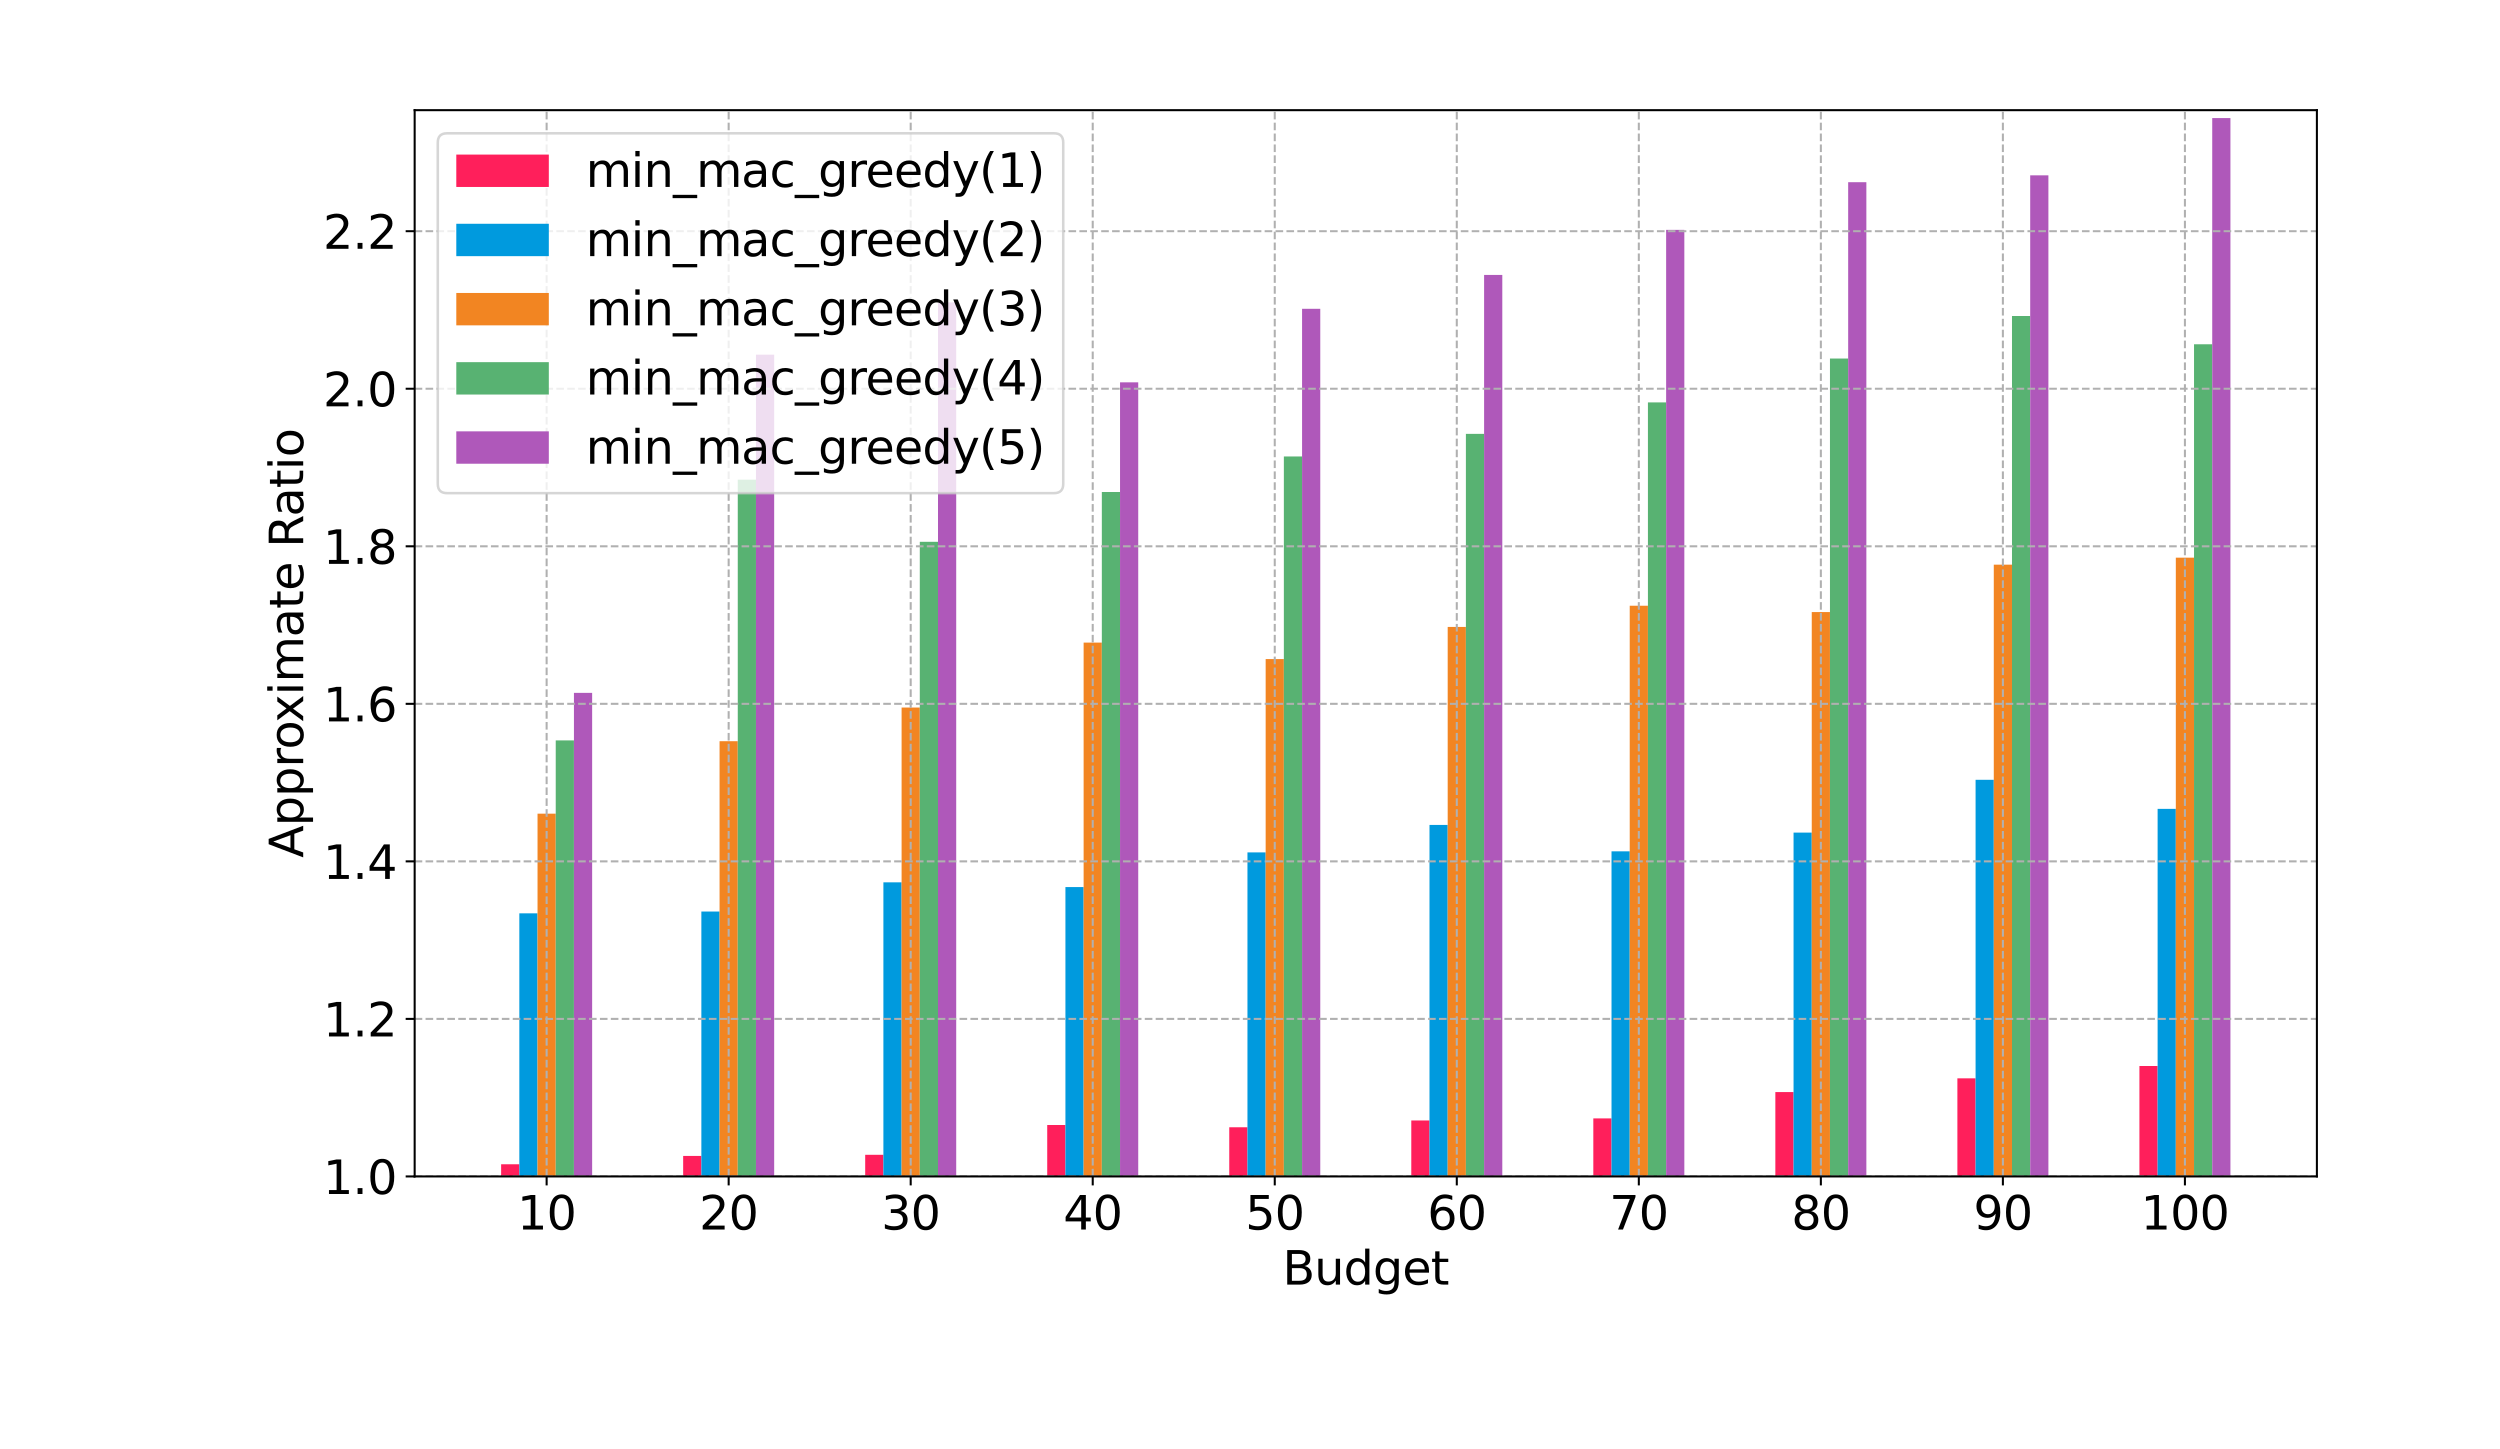 <?xml version="1.0" encoding="utf-8" standalone="no"?>
<!DOCTYPE svg PUBLIC "-//W3C//DTD SVG 1.1//EN"
  "http://www.w3.org/Graphics/SVG/1.1/DTD/svg11.dtd">
<svg height="563.76pt" version="1.1" viewBox="0 0 972.72 563.76" width="972.72pt" xmlns="http://www.w3.org/2000/svg" xmlns:xlink="http://www.w3.org/1999/xlink">
 <defs>
  <style type="text/css">*{stroke-linecap:butt;stroke-linejoin:round;}</style>
 </defs>
 <g id="figure_1">
  <g id="patch_1">
   <path d="M 0 563.76 
L 972.72 563.76 
L 972.72 0 
L 0 0 
z
" style="fill:#ffffff;"/>
  </g>
  <g id="axes_1">
   <g id="patch_2">
    <path d="M 161.339 457.729 
L 901.476 457.729 
L 901.476 42.869 
L 161.339 42.869 
z
" style="fill:#ffffff;"/>
   </g>
   <g id="patch_3">
    <path clip-path="url(#p87517c1643)" d="M 194.982 764.205 
L 202.064 764.205 
L 202.064 453.006 
L 194.982 453.006 
z
" style="fill:#ff1f5b;"/>
   </g>
   <g id="patch_4">
    <path clip-path="url(#p87517c1643)" d="M 265.808 764.205 
L 272.891 764.205 
L 272.891 449.761 
L 265.808 449.761 
z
" style="fill:#ff1f5b;"/>
   </g>
   <g id="patch_5">
    <path clip-path="url(#p87517c1643)" d="M 336.635 764.205 
L 343.717 764.205 
L 343.717 449.311 
L 336.635 449.311 
z
" style="fill:#ff1f5b;"/>
   </g>
   <g id="patch_6">
    <path clip-path="url(#p87517c1643)" d="M 407.461 764.205 
L 414.544 764.205 
L 414.544 437.734 
L 407.461 437.734 
z
" style="fill:#ff1f5b;"/>
   </g>
   <g id="patch_7">
    <path clip-path="url(#p87517c1643)" d="M 478.288 764.205 
L 485.37 764.205 
L 485.37 438.593 
L 478.288 438.593 
z
" style="fill:#ff1f5b;"/>
   </g>
   <g id="patch_8">
    <path clip-path="url(#p87517c1643)" d="M 549.114 764.205 
L 556.197 764.205 
L 556.197 435.972 
L 549.114 435.972 
z
" style="fill:#ff1f5b;"/>
   </g>
   <g id="patch_9">
    <path clip-path="url(#p87517c1643)" d="M 619.941 764.205 
L 627.023 764.205 
L 627.023 435.164 
L 619.941 435.164 
z
" style="fill:#ff1f5b;"/>
   </g>
   <g id="patch_10">
    <path clip-path="url(#p87517c1643)" d="M 690.767 764.205 
L 697.85 764.205 
L 697.85 424.914 
L 690.767 424.914 
z
" style="fill:#ff1f5b;"/>
   </g>
   <g id="patch_11">
    <path clip-path="url(#p87517c1643)" d="M 761.594 764.205 
L 768.676 764.205 
L 768.676 419.568 
L 761.594 419.568 
z
" style="fill:#ff1f5b;"/>
   </g>
   <g id="patch_12">
    <path clip-path="url(#p87517c1643)" d="M 832.42 764.205 
L 839.503 764.205 
L 839.503 414.77 
L 832.42 414.77 
z
" style="fill:#ff1f5b;"/>
   </g>
   <g id="patch_13">
    <path clip-path="url(#p87517c1643)" d="M 202.064 764.205 
L 209.147 764.205 
L 209.147 355.368 
L 202.064 355.368 
z
" style="fill:#009ade;"/>
   </g>
   <g id="patch_14">
    <path clip-path="url(#p87517c1643)" d="M 272.891 764.205 
L 279.973 764.205 
L 279.973 354.661 
L 272.891 354.661 
z
" style="fill:#009ade;"/>
   </g>
   <g id="patch_15">
    <path clip-path="url(#p87517c1643)" d="M 343.717 764.205 
L 350.8 764.205 
L 350.8 343.302 
L 343.717 343.302 
z
" style="fill:#009ade;"/>
   </g>
   <g id="patch_16">
    <path clip-path="url(#p87517c1643)" d="M 414.544 764.205 
L 421.626 764.205 
L 421.626 345.144 
L 414.544 345.144 
z
" style="fill:#009ade;"/>
   </g>
   <g id="patch_17">
    <path clip-path="url(#p87517c1643)" d="M 485.37 764.205 
L 492.453 764.205 
L 492.453 331.666 
L 485.37 331.666 
z
" style="fill:#009ade;"/>
   </g>
   <g id="patch_18">
    <path clip-path="url(#p87517c1643)" d="M 556.197 764.205 
L 563.279 764.205 
L 563.279 320.979 
L 556.197 320.979 
z
" style="fill:#009ade;"/>
   </g>
   <g id="patch_19">
    <path clip-path="url(#p87517c1643)" d="M 627.023 764.205 
L 634.106 764.205 
L 634.106 331.252 
L 627.023 331.252 
z
" style="fill:#009ade;"/>
   </g>
   <g id="patch_20">
    <path clip-path="url(#p87517c1643)" d="M 697.85 764.205 
L 704.932 764.205 
L 704.932 323.957 
L 697.85 323.957 
z
" style="fill:#009ade;"/>
   </g>
   <g id="patch_21">
    <path clip-path="url(#p87517c1643)" d="M 768.676 764.205 
L 775.759 764.205 
L 775.759 303.408 
L 768.676 303.408 
z
" style="fill:#009ade;"/>
   </g>
   <g id="patch_22">
    <path clip-path="url(#p87517c1643)" d="M 839.503 764.205 
L 846.585 764.205 
L 846.585 314.731 
L 839.503 314.731 
z
" style="fill:#009ade;"/>
   </g>
   <g id="patch_23">
    <path clip-path="url(#p87517c1643)" d="M 209.147 764.205 
L 216.229 764.205 
L 216.229 316.593 
L 209.147 316.593 
z
" style="fill:#f28522;"/>
   </g>
   <g id="patch_24">
    <path clip-path="url(#p87517c1643)" d="M 279.973 764.205 
L 287.056 764.205 
L 287.056 288.393 
L 279.973 288.393 
z
" style="fill:#f28522;"/>
   </g>
   <g id="patch_25">
    <path clip-path="url(#p87517c1643)" d="M 350.8 764.205 
L 357.882 764.205 
L 357.882 275.306 
L 350.8 275.306 
z
" style="fill:#f28522;"/>
   </g>
   <g id="patch_26">
    <path clip-path="url(#p87517c1643)" d="M 421.626 764.205 
L 428.709 764.205 
L 428.709 250.02 
L 421.626 250.02 
z
" style="fill:#f28522;"/>
   </g>
   <g id="patch_27">
    <path clip-path="url(#p87517c1643)" d="M 492.453 764.205 
L 499.535 764.205 
L 499.535 256.445 
L 492.453 256.445 
z
" style="fill:#f28522;"/>
   </g>
   <g id="patch_28">
    <path clip-path="url(#p87517c1643)" d="M 563.279 764.205 
L 570.362 764.205 
L 570.362 243.945 
L 563.279 243.945 
z
" style="fill:#f28522;"/>
   </g>
   <g id="patch_29">
    <path clip-path="url(#p87517c1643)" d="M 634.106 764.205 
L 641.188 764.205 
L 641.188 235.694 
L 634.106 235.694 
z
" style="fill:#f28522;"/>
   </g>
   <g id="patch_30">
    <path clip-path="url(#p87517c1643)" d="M 704.932 764.205 
L 712.015 764.205 
L 712.015 238.147 
L 704.932 238.147 
z
" style="fill:#f28522;"/>
   </g>
   <g id="patch_31">
    <path clip-path="url(#p87517c1643)" d="M 775.759 764.205 
L 782.841 764.205 
L 782.841 219.708 
L 775.759 219.708 
z
" style="fill:#f28522;"/>
   </g>
   <g id="patch_32">
    <path clip-path="url(#p87517c1643)" d="M 846.585 764.205 
L 853.668 764.205 
L 853.668 216.973 
L 846.585 216.973 
z
" style="fill:#f28522;"/>
   </g>
   <g id="patch_33">
    <path clip-path="url(#p87517c1643)" d="M 216.229 764.205 
L 223.312 764.205 
L 223.312 288.075 
L 216.229 288.075 
z
" style="fill:#58b272;"/>
   </g>
   <g id="patch_34">
    <path clip-path="url(#p87517c1643)" d="M 287.056 764.205 
L 294.139 764.205 
L 294.139 186.644 
L 287.056 186.644 
z
" style="fill:#58b272;"/>
   </g>
   <g id="patch_35">
    <path clip-path="url(#p87517c1643)" d="M 357.882 764.205 
L 364.965 764.205 
L 364.965 210.804 
L 357.882 210.804 
z
" style="fill:#58b272;"/>
   </g>
   <g id="patch_36">
    <path clip-path="url(#p87517c1643)" d="M 428.709 764.205 
L 435.792 764.205 
L 435.792 191.442 
L 428.709 191.442 
z
" style="fill:#58b272;"/>
   </g>
   <g id="patch_37">
    <path clip-path="url(#p87517c1643)" d="M 499.535 764.205 
L 506.618 764.205 
L 506.618 177.602 
L 499.535 177.602 
z
" style="fill:#58b272;"/>
   </g>
   <g id="patch_38">
    <path clip-path="url(#p87517c1643)" d="M 570.362 764.205 
L 577.445 764.205 
L 577.445 168.809 
L 570.362 168.809 
z
" style="fill:#58b272;"/>
   </g>
   <g id="patch_39">
    <path clip-path="url(#p87517c1643)" d="M 641.188 764.205 
L 648.271 764.205 
L 648.271 156.57 
L 641.188 156.57 
z
" style="fill:#58b272;"/>
   </g>
   <g id="patch_40">
    <path clip-path="url(#p87517c1643)" d="M 712.015 764.205 
L 719.098 764.205 
L 719.098 139.49 
L 712.015 139.49 
z
" style="fill:#58b272;"/>
   </g>
   <g id="patch_41">
    <path clip-path="url(#p87517c1643)" d="M 782.841 764.205 
L 789.924 764.205 
L 789.924 122.946 
L 782.841 122.946 
z
" style="fill:#58b272;"/>
   </g>
   <g id="patch_42">
    <path clip-path="url(#p87517c1643)" d="M 853.668 764.205 
L 860.751 764.205 
L 860.751 133.951 
L 853.668 133.951 
z
" style="fill:#58b272;"/>
   </g>
   <g id="patch_43">
    <path clip-path="url(#p87517c1643)" d="M 223.312 764.205 
L 230.395 764.205 
L 230.395 269.577 
L 223.312 269.577 
z
" style="fill:#af58ba;"/>
   </g>
   <g id="patch_44">
    <path clip-path="url(#p87517c1643)" d="M 294.139 764.205 
L 301.221 764.205 
L 301.221 137.991 
L 294.139 137.991 
z
" style="fill:#af58ba;"/>
   </g>
   <g id="patch_45">
    <path clip-path="url(#p87517c1643)" d="M 364.965 764.205 
L 372.048 764.205 
L 372.048 117.649 
L 364.965 117.649 
z
" style="fill:#af58ba;"/>
   </g>
   <g id="patch_46">
    <path clip-path="url(#p87517c1643)" d="M 435.792 764.205 
L 442.874 764.205 
L 442.874 148.758 
L 435.792 148.758 
z
" style="fill:#af58ba;"/>
   </g>
   <g id="patch_47">
    <path clip-path="url(#p87517c1643)" d="M 506.618 764.205 
L 513.701 764.205 
L 513.701 120.147 
L 506.618 120.147 
z
" style="fill:#af58ba;"/>
   </g>
   <g id="patch_48">
    <path clip-path="url(#p87517c1643)" d="M 577.445 764.205 
L 584.527 764.205 
L 584.527 106.983 
L 577.445 106.983 
z
" style="fill:#af58ba;"/>
   </g>
   <g id="patch_49">
    <path clip-path="url(#p87517c1643)" d="M 648.271 764.205 
L 655.354 764.205 
L 655.354 89.434 
L 648.271 89.434 
z
" style="fill:#af58ba;"/>
   </g>
   <g id="patch_50">
    <path clip-path="url(#p87517c1643)" d="M 719.098 764.205 
L 726.18 764.205 
L 726.18 70.886 
L 719.098 70.886 
z
" style="fill:#af58ba;"/>
   </g>
   <g id="patch_51">
    <path clip-path="url(#p87517c1643)" d="M 789.924 764.205 
L 797.007 764.205 
L 797.007 68.228 
L 789.924 68.228 
z
" style="fill:#af58ba;"/>
   </g>
   <g id="patch_52">
    <path clip-path="url(#p87517c1643)" d="M 860.751 764.205 
L 867.833 764.205 
L 867.833 45.934 
L 860.751 45.934 
z
" style="fill:#af58ba;"/>
   </g>
   <g id="matplotlib.axis_1">
    <g id="xtick_1">
     <g id="line2d_1">
      <path clip-path="url(#p87517c1643)" d="M 212.688 457.729 
L 212.688 42.869 
" style="fill:none;stroke:#b0b0b0;stroke-dasharray:2.96,1.28;stroke-dashoffset:0;stroke-width:0.8;"/>
     </g>
     <g id="line2d_2">
      <defs>
       <path d="M 0 0 
L 0 3.5 
" id="m5b1d1d430b" style="stroke:#000000;stroke-width:0.8;"/>
      </defs>
      <g>
       <use style="stroke:#000000;stroke-width:0.8;" x="212.688" xlink:href="#m5b1d1d430b" y="457.729"/>
      </g>
     </g>
     <g id="text_1">
      <!-- 10 -->
      <g transform="translate(201.236 478.406)scale(0.18 -0.18)">
       <defs>
        <path d="M 794 531 
L 1825 531 
L 1825 4091 
L 703 3866 
L 703 4441 
L 1819 4666 
L 2450 4666 
L 2450 531 
L 3481 531 
L 3481 0 
L 794 0 
L 794 531 
z
" id="DejaVuSans-31" transform="scale(0.016)"/>
        <path d="M 2034 4250 
Q 1547 4250 1301 3770 
Q 1056 3291 1056 2328 
Q 1056 1369 1301 889 
Q 1547 409 2034 409 
Q 2525 409 2770 889 
Q 3016 1369 3016 2328 
Q 3016 3291 2770 3770 
Q 2525 4250 2034 4250 
z
M 2034 4750 
Q 2819 4750 3233 4129 
Q 3647 3509 3647 2328 
Q 3647 1150 3233 529 
Q 2819 -91 2034 -91 
Q 1250 -91 836 529 
Q 422 1150 422 2328 
Q 422 3509 836 4129 
Q 1250 4750 2034 4750 
z
" id="DejaVuSans-30" transform="scale(0.016)"/>
       </defs>
       <use xlink:href="#DejaVuSans-31"/>
       <use x="63.623" xlink:href="#DejaVuSans-30"/>
      </g>
     </g>
    </g>
    <g id="xtick_2">
     <g id="line2d_3">
      <path clip-path="url(#p87517c1643)" d="M 283.515 457.729 
L 283.515 42.869 
" style="fill:none;stroke:#b0b0b0;stroke-dasharray:2.96,1.28;stroke-dashoffset:0;stroke-width:0.8;"/>
     </g>
     <g id="line2d_4">
      <g>
       <use style="stroke:#000000;stroke-width:0.8;" x="283.515" xlink:href="#m5b1d1d430b" y="457.729"/>
      </g>
     </g>
     <g id="text_2">
      <!-- 20 -->
      <g transform="translate(272.062 478.406)scale(0.18 -0.18)">
       <defs>
        <path d="M 1228 531 
L 3431 531 
L 3431 0 
L 469 0 
L 469 531 
Q 828 903 1448 1529 
Q 2069 2156 2228 2338 
Q 2531 2678 2651 2914 
Q 2772 3150 2772 3378 
Q 2772 3750 2511 3984 
Q 2250 4219 1831 4219 
Q 1534 4219 1204 4116 
Q 875 4013 500 3803 
L 500 4441 
Q 881 4594 1212 4672 
Q 1544 4750 1819 4750 
Q 2544 4750 2975 4387 
Q 3406 4025 3406 3419 
Q 3406 3131 3298 2873 
Q 3191 2616 2906 2266 
Q 2828 2175 2409 1742 
Q 1991 1309 1228 531 
z
" id="DejaVuSans-32" transform="scale(0.016)"/>
       </defs>
       <use xlink:href="#DejaVuSans-32"/>
       <use x="63.623" xlink:href="#DejaVuSans-30"/>
      </g>
     </g>
    </g>
    <g id="xtick_3">
     <g id="line2d_5">
      <path clip-path="url(#p87517c1643)" d="M 354.341 457.729 
L 354.341 42.869 
" style="fill:none;stroke:#b0b0b0;stroke-dasharray:2.96,1.28;stroke-dashoffset:0;stroke-width:0.8;"/>
     </g>
     <g id="line2d_6">
      <g>
       <use style="stroke:#000000;stroke-width:0.8;" x="354.341" xlink:href="#m5b1d1d430b" y="457.729"/>
      </g>
     </g>
     <g id="text_3">
      <!-- 30 -->
      <g transform="translate(342.889 478.406)scale(0.18 -0.18)">
       <defs>
        <path d="M 2597 2516 
Q 3050 2419 3304 2112 
Q 3559 1806 3559 1356 
Q 3559 666 3084 287 
Q 2609 -91 1734 -91 
Q 1441 -91 1130 -33 
Q 819 25 488 141 
L 488 750 
Q 750 597 1062 519 
Q 1375 441 1716 441 
Q 2309 441 2620 675 
Q 2931 909 2931 1356 
Q 2931 1769 2642 2001 
Q 2353 2234 1838 2234 
L 1294 2234 
L 1294 2753 
L 1863 2753 
Q 2328 2753 2575 2939 
Q 2822 3125 2822 3475 
Q 2822 3834 2567 4026 
Q 2313 4219 1838 4219 
Q 1578 4219 1281 4162 
Q 984 4106 628 3988 
L 628 4550 
Q 988 4650 1302 4700 
Q 1616 4750 1894 4750 
Q 2613 4750 3031 4423 
Q 3450 4097 3450 3541 
Q 3450 3153 3228 2886 
Q 3006 2619 2597 2516 
z
" id="DejaVuSans-33" transform="scale(0.016)"/>
       </defs>
       <use xlink:href="#DejaVuSans-33"/>
       <use x="63.623" xlink:href="#DejaVuSans-30"/>
      </g>
     </g>
    </g>
    <g id="xtick_4">
     <g id="line2d_7">
      <path clip-path="url(#p87517c1643)" d="M 425.168 457.729 
L 425.168 42.869 
" style="fill:none;stroke:#b0b0b0;stroke-dasharray:2.96,1.28;stroke-dashoffset:0;stroke-width:0.8;"/>
     </g>
     <g id="line2d_8">
      <g>
       <use style="stroke:#000000;stroke-width:0.8;" x="425.168" xlink:href="#m5b1d1d430b" y="457.729"/>
      </g>
     </g>
     <g id="text_4">
      <!-- 40 -->
      <g transform="translate(413.715 478.406)scale(0.18 -0.18)">
       <defs>
        <path d="M 2419 4116 
L 825 1625 
L 2419 1625 
L 2419 4116 
z
M 2253 4666 
L 3047 4666 
L 3047 1625 
L 3713 1625 
L 3713 1100 
L 3047 1100 
L 3047 0 
L 2419 0 
L 2419 1100 
L 313 1100 
L 313 1709 
L 2253 4666 
z
" id="DejaVuSans-34" transform="scale(0.016)"/>
       </defs>
       <use xlink:href="#DejaVuSans-34"/>
       <use x="63.623" xlink:href="#DejaVuSans-30"/>
      </g>
     </g>
    </g>
    <g id="xtick_5">
     <g id="line2d_9">
      <path clip-path="url(#p87517c1643)" d="M 495.994 457.729 
L 495.994 42.869 
" style="fill:none;stroke:#b0b0b0;stroke-dasharray:2.96,1.28;stroke-dashoffset:0;stroke-width:0.8;"/>
     </g>
     <g id="line2d_10">
      <g>
       <use style="stroke:#000000;stroke-width:0.8;" x="495.994" xlink:href="#m5b1d1d430b" y="457.729"/>
      </g>
     </g>
     <g id="text_5">
      <!-- 50 -->
      <g transform="translate(484.542 478.406)scale(0.18 -0.18)">
       <defs>
        <path d="M 691 4666 
L 3169 4666 
L 3169 4134 
L 1269 4134 
L 1269 2991 
Q 1406 3038 1543 3061 
Q 1681 3084 1819 3084 
Q 2600 3084 3056 2656 
Q 3513 2228 3513 1497 
Q 3513 744 3044 326 
Q 2575 -91 1722 -91 
Q 1428 -91 1123 -41 
Q 819 9 494 109 
L 494 744 
Q 775 591 1075 516 
Q 1375 441 1709 441 
Q 2250 441 2565 725 
Q 2881 1009 2881 1497 
Q 2881 1984 2565 2268 
Q 2250 2553 1709 2553 
Q 1456 2553 1204 2497 
Q 953 2441 691 2322 
L 691 4666 
z
" id="DejaVuSans-35" transform="scale(0.016)"/>
       </defs>
       <use xlink:href="#DejaVuSans-35"/>
       <use x="63.623" xlink:href="#DejaVuSans-30"/>
      </g>
     </g>
    </g>
    <g id="xtick_6">
     <g id="line2d_11">
      <path clip-path="url(#p87517c1643)" d="M 566.821 457.729 
L 566.821 42.869 
" style="fill:none;stroke:#b0b0b0;stroke-dasharray:2.96,1.28;stroke-dashoffset:0;stroke-width:0.8;"/>
     </g>
     <g id="line2d_12">
      <g>
       <use style="stroke:#000000;stroke-width:0.8;" x="566.821" xlink:href="#m5b1d1d430b" y="457.729"/>
      </g>
     </g>
     <g id="text_6">
      <!-- 60 -->
      <g transform="translate(555.368 478.406)scale(0.18 -0.18)">
       <defs>
        <path d="M 2113 2584 
Q 1688 2584 1439 2293 
Q 1191 2003 1191 1497 
Q 1191 994 1439 701 
Q 1688 409 2113 409 
Q 2538 409 2786 701 
Q 3034 994 3034 1497 
Q 3034 2003 2786 2293 
Q 2538 2584 2113 2584 
z
M 3366 4563 
L 3366 3988 
Q 3128 4100 2886 4159 
Q 2644 4219 2406 4219 
Q 1781 4219 1451 3797 
Q 1122 3375 1075 2522 
Q 1259 2794 1537 2939 
Q 1816 3084 2150 3084 
Q 2853 3084 3261 2657 
Q 3669 2231 3669 1497 
Q 3669 778 3244 343 
Q 2819 -91 2113 -91 
Q 1303 -91 875 529 
Q 447 1150 447 2328 
Q 447 3434 972 4092 
Q 1497 4750 2381 4750 
Q 2619 4750 2861 4703 
Q 3103 4656 3366 4563 
z
" id="DejaVuSans-36" transform="scale(0.016)"/>
       </defs>
       <use xlink:href="#DejaVuSans-36"/>
       <use x="63.623" xlink:href="#DejaVuSans-30"/>
      </g>
     </g>
    </g>
    <g id="xtick_7">
     <g id="line2d_13">
      <path clip-path="url(#p87517c1643)" d="M 637.647 457.729 
L 637.647 42.869 
" style="fill:none;stroke:#b0b0b0;stroke-dasharray:2.96,1.28;stroke-dashoffset:0;stroke-width:0.8;"/>
     </g>
     <g id="line2d_14">
      <g>
       <use style="stroke:#000000;stroke-width:0.8;" x="637.647" xlink:href="#m5b1d1d430b" y="457.729"/>
      </g>
     </g>
     <g id="text_7">
      <!-- 70 -->
      <g transform="translate(626.195 478.406)scale(0.18 -0.18)">
       <defs>
        <path d="M 525 4666 
L 3525 4666 
L 3525 4397 
L 1831 0 
L 1172 0 
L 2766 4134 
L 525 4134 
L 525 4666 
z
" id="DejaVuSans-37" transform="scale(0.016)"/>
       </defs>
       <use xlink:href="#DejaVuSans-37"/>
       <use x="63.623" xlink:href="#DejaVuSans-30"/>
      </g>
     </g>
    </g>
    <g id="xtick_8">
     <g id="line2d_15">
      <path clip-path="url(#p87517c1643)" d="M 708.474 457.729 
L 708.474 42.869 
" style="fill:none;stroke:#b0b0b0;stroke-dasharray:2.96,1.28;stroke-dashoffset:0;stroke-width:0.8;"/>
     </g>
     <g id="line2d_16">
      <g>
       <use style="stroke:#000000;stroke-width:0.8;" x="708.474" xlink:href="#m5b1d1d430b" y="457.729"/>
      </g>
     </g>
     <g id="text_8">
      <!-- 80 -->
      <g transform="translate(697.021 478.406)scale(0.18 -0.18)">
       <defs>
        <path d="M 2034 2216 
Q 1584 2216 1326 1975 
Q 1069 1734 1069 1313 
Q 1069 891 1326 650 
Q 1584 409 2034 409 
Q 2484 409 2743 651 
Q 3003 894 3003 1313 
Q 3003 1734 2745 1975 
Q 2488 2216 2034 2216 
z
M 1403 2484 
Q 997 2584 770 2862 
Q 544 3141 544 3541 
Q 544 4100 942 4425 
Q 1341 4750 2034 4750 
Q 2731 4750 3128 4425 
Q 3525 4100 3525 3541 
Q 3525 3141 3298 2862 
Q 3072 2584 2669 2484 
Q 3125 2378 3379 2068 
Q 3634 1759 3634 1313 
Q 3634 634 3220 271 
Q 2806 -91 2034 -91 
Q 1263 -91 848 271 
Q 434 634 434 1313 
Q 434 1759 690 2068 
Q 947 2378 1403 2484 
z
M 1172 3481 
Q 1172 3119 1398 2916 
Q 1625 2713 2034 2713 
Q 2441 2713 2670 2916 
Q 2900 3119 2900 3481 
Q 2900 3844 2670 4047 
Q 2441 4250 2034 4250 
Q 1625 4250 1398 4047 
Q 1172 3844 1172 3481 
z
" id="DejaVuSans-38" transform="scale(0.016)"/>
       </defs>
       <use xlink:href="#DejaVuSans-38"/>
       <use x="63.623" xlink:href="#DejaVuSans-30"/>
      </g>
     </g>
    </g>
    <g id="xtick_9">
     <g id="line2d_17">
      <path clip-path="url(#p87517c1643)" d="M 779.3 457.729 
L 779.3 42.869 
" style="fill:none;stroke:#b0b0b0;stroke-dasharray:2.96,1.28;stroke-dashoffset:0;stroke-width:0.8;"/>
     </g>
     <g id="line2d_18">
      <g>
       <use style="stroke:#000000;stroke-width:0.8;" x="779.3" xlink:href="#m5b1d1d430b" y="457.729"/>
      </g>
     </g>
     <g id="text_9">
      <!-- 90 -->
      <g transform="translate(767.848 478.406)scale(0.18 -0.18)">
       <defs>
        <path d="M 703 97 
L 703 672 
Q 941 559 1184 500 
Q 1428 441 1663 441 
Q 2288 441 2617 861 
Q 2947 1281 2994 2138 
Q 2813 1869 2534 1725 
Q 2256 1581 1919 1581 
Q 1219 1581 811 2004 
Q 403 2428 403 3163 
Q 403 3881 828 4315 
Q 1253 4750 1959 4750 
Q 2769 4750 3195 4129 
Q 3622 3509 3622 2328 
Q 3622 1225 3098 567 
Q 2575 -91 1691 -91 
Q 1453 -91 1209 -44 
Q 966 3 703 97 
z
M 1959 2075 
Q 2384 2075 2632 2365 
Q 2881 2656 2881 3163 
Q 2881 3666 2632 3958 
Q 2384 4250 1959 4250 
Q 1534 4250 1286 3958 
Q 1038 3666 1038 3163 
Q 1038 2656 1286 2365 
Q 1534 2075 1959 2075 
z
" id="DejaVuSans-39" transform="scale(0.016)"/>
       </defs>
       <use xlink:href="#DejaVuSans-39"/>
       <use x="63.623" xlink:href="#DejaVuSans-30"/>
      </g>
     </g>
    </g>
    <g id="xtick_10">
     <g id="line2d_19">
      <path clip-path="url(#p87517c1643)" d="M 850.127 457.729 
L 850.127 42.869 
" style="fill:none;stroke:#b0b0b0;stroke-dasharray:2.96,1.28;stroke-dashoffset:0;stroke-width:0.8;"/>
     </g>
     <g id="line2d_20">
      <g>
       <use style="stroke:#000000;stroke-width:0.8;" x="850.127" xlink:href="#m5b1d1d430b" y="457.729"/>
      </g>
     </g>
     <g id="text_10">
      <!-- 100 -->
      <g transform="translate(832.948 478.406)scale(0.18 -0.18)">
       <use xlink:href="#DejaVuSans-31"/>
       <use x="63.623" xlink:href="#DejaVuSans-30"/>
       <use x="127.246" xlink:href="#DejaVuSans-30"/>
      </g>
     </g>
    </g>
    <g id="text_11">
     <!-- Budget -->
     <g transform="translate(499.036 499.827)scale(0.18 -0.18)">
      <defs>
       <path d="M 1259 2228 
L 1259 519 
L 2272 519 
Q 2781 519 3026 730 
Q 3272 941 3272 1375 
Q 3272 1813 3026 2020 
Q 2781 2228 2272 2228 
L 1259 2228 
z
M 1259 4147 
L 1259 2741 
L 2194 2741 
Q 2656 2741 2882 2914 
Q 3109 3088 3109 3444 
Q 3109 3797 2882 3972 
Q 2656 4147 2194 4147 
L 1259 4147 
z
M 628 4666 
L 2241 4666 
Q 2963 4666 3353 4366 
Q 3744 4066 3744 3513 
Q 3744 3084 3544 2831 
Q 3344 2578 2956 2516 
Q 3422 2416 3680 2098 
Q 3938 1781 3938 1306 
Q 3938 681 3513 340 
Q 3088 0 2303 0 
L 628 0 
L 628 4666 
z
" id="DejaVuSans-42" transform="scale(0.016)"/>
       <path d="M 544 1381 
L 544 3500 
L 1119 3500 
L 1119 1403 
Q 1119 906 1312 657 
Q 1506 409 1894 409 
Q 2359 409 2629 706 
Q 2900 1003 2900 1516 
L 2900 3500 
L 3475 3500 
L 3475 0 
L 2900 0 
L 2900 538 
Q 2691 219 2414 64 
Q 2138 -91 1772 -91 
Q 1169 -91 856 284 
Q 544 659 544 1381 
z
M 1991 3584 
L 1991 3584 
z
" id="DejaVuSans-75" transform="scale(0.016)"/>
       <path d="M 2906 2969 
L 2906 4863 
L 3481 4863 
L 3481 0 
L 2906 0 
L 2906 525 
Q 2725 213 2448 61 
Q 2172 -91 1784 -91 
Q 1150 -91 751 415 
Q 353 922 353 1747 
Q 353 2572 751 3078 
Q 1150 3584 1784 3584 
Q 2172 3584 2448 3432 
Q 2725 3281 2906 2969 
z
M 947 1747 
Q 947 1113 1208 752 
Q 1469 391 1925 391 
Q 2381 391 2643 752 
Q 2906 1113 2906 1747 
Q 2906 2381 2643 2742 
Q 2381 3103 1925 3103 
Q 1469 3103 1208 2742 
Q 947 2381 947 1747 
z
" id="DejaVuSans-64" transform="scale(0.016)"/>
       <path d="M 2906 1791 
Q 2906 2416 2648 2759 
Q 2391 3103 1925 3103 
Q 1463 3103 1205 2759 
Q 947 2416 947 1791 
Q 947 1169 1205 825 
Q 1463 481 1925 481 
Q 2391 481 2648 825 
Q 2906 1169 2906 1791 
z
M 3481 434 
Q 3481 -459 3084 -895 
Q 2688 -1331 1869 -1331 
Q 1566 -1331 1297 -1286 
Q 1028 -1241 775 -1147 
L 775 -588 
Q 1028 -725 1275 -790 
Q 1522 -856 1778 -856 
Q 2344 -856 2625 -561 
Q 2906 -266 2906 331 
L 2906 616 
Q 2728 306 2450 153 
Q 2172 0 1784 0 
Q 1141 0 747 490 
Q 353 981 353 1791 
Q 353 2603 747 3093 
Q 1141 3584 1784 3584 
Q 2172 3584 2450 3431 
Q 2728 3278 2906 2969 
L 2906 3500 
L 3481 3500 
L 3481 434 
z
" id="DejaVuSans-67" transform="scale(0.016)"/>
       <path d="M 3597 1894 
L 3597 1613 
L 953 1613 
Q 991 1019 1311 708 
Q 1631 397 2203 397 
Q 2534 397 2845 478 
Q 3156 559 3463 722 
L 3463 178 
Q 3153 47 2828 -22 
Q 2503 -91 2169 -91 
Q 1331 -91 842 396 
Q 353 884 353 1716 
Q 353 2575 817 3079 
Q 1281 3584 2069 3584 
Q 2775 3584 3186 3129 
Q 3597 2675 3597 1894 
z
M 3022 2063 
Q 3016 2534 2758 2815 
Q 2500 3097 2075 3097 
Q 1594 3097 1305 2825 
Q 1016 2553 972 2059 
L 3022 2063 
z
" id="DejaVuSans-65" transform="scale(0.016)"/>
       <path d="M 1172 4494 
L 1172 3500 
L 2356 3500 
L 2356 3053 
L 1172 3053 
L 1172 1153 
Q 1172 725 1289 603 
Q 1406 481 1766 481 
L 2356 481 
L 2356 0 
L 1766 0 
Q 1100 0 847 248 
Q 594 497 594 1153 
L 594 3053 
L 172 3053 
L 172 3500 
L 594 3500 
L 594 4494 
L 1172 4494 
z
" id="DejaVuSans-74" transform="scale(0.016)"/>
      </defs>
      <use xlink:href="#DejaVuSans-42"/>
      <use x="68.604" xlink:href="#DejaVuSans-75"/>
      <use x="131.982" xlink:href="#DejaVuSans-64"/>
      <use x="195.459" xlink:href="#DejaVuSans-67"/>
      <use x="258.936" xlink:href="#DejaVuSans-65"/>
      <use x="320.459" xlink:href="#DejaVuSans-74"/>
     </g>
    </g>
   </g>
   <g id="matplotlib.axis_2">
    <g id="ytick_1">
     <g id="line2d_21">
      <path clip-path="url(#p87517c1643)" d="M 161.339 457.729 
L 901.476 457.729 
" style="fill:none;stroke:#b0b0b0;stroke-dasharray:2.96,1.28;stroke-dashoffset:0;stroke-width:0.8;"/>
     </g>
     <g id="line2d_22">
      <defs>
       <path d="M 0 0 
L -3.5 0 
" id="mafa26354b2" style="stroke:#000000;stroke-width:0.8;"/>
      </defs>
      <g>
       <use style="stroke:#000000;stroke-width:0.8;" x="161.339" xlink:href="#mafa26354b2" y="457.729"/>
      </g>
     </g>
     <g id="text_12">
      <!-- 1.0 -->
      <g transform="translate(125.713 464.567)scale(0.18 -0.18)">
       <defs>
        <path d="M 684 794 
L 1344 794 
L 1344 0 
L 684 0 
L 684 794 
z
" id="DejaVuSans-2e" transform="scale(0.016)"/>
       </defs>
       <use xlink:href="#DejaVuSans-31"/>
       <use x="63.623" xlink:href="#DejaVuSans-2e"/>
       <use x="95.41" xlink:href="#DejaVuSans-30"/>
      </g>
     </g>
    </g>
    <g id="ytick_2">
     <g id="line2d_23">
      <path clip-path="url(#p87517c1643)" d="M 161.339 396.433 
L 901.476 396.433 
" style="fill:none;stroke:#b0b0b0;stroke-dasharray:2.96,1.28;stroke-dashoffset:0;stroke-width:0.8;"/>
     </g>
     <g id="line2d_24">
      <g>
       <use style="stroke:#000000;stroke-width:0.8;" x="161.339" xlink:href="#mafa26354b2" y="396.433"/>
      </g>
     </g>
     <g id="text_13">
      <!-- 1.2 -->
      <g transform="translate(125.713 403.272)scale(0.18 -0.18)">
       <use xlink:href="#DejaVuSans-31"/>
       <use x="63.623" xlink:href="#DejaVuSans-2e"/>
       <use x="95.41" xlink:href="#DejaVuSans-32"/>
      </g>
     </g>
    </g>
    <g id="ytick_3">
     <g id="line2d_25">
      <path clip-path="url(#p87517c1643)" d="M 161.339 335.138 
L 901.476 335.138 
" style="fill:none;stroke:#b0b0b0;stroke-dasharray:2.96,1.28;stroke-dashoffset:0;stroke-width:0.8;"/>
     </g>
     <g id="line2d_26">
      <g>
       <use style="stroke:#000000;stroke-width:0.8;" x="161.339" xlink:href="#mafa26354b2" y="335.138"/>
      </g>
     </g>
     <g id="text_14">
      <!-- 1.4 -->
      <g transform="translate(125.713 341.977)scale(0.18 -0.18)">
       <use xlink:href="#DejaVuSans-31"/>
       <use x="63.623" xlink:href="#DejaVuSans-2e"/>
       <use x="95.41" xlink:href="#DejaVuSans-34"/>
      </g>
     </g>
    </g>
    <g id="ytick_4">
     <g id="line2d_27">
      <path clip-path="url(#p87517c1643)" d="M 161.339 273.843 
L 901.476 273.843 
" style="fill:none;stroke:#b0b0b0;stroke-dasharray:2.96,1.28;stroke-dashoffset:0;stroke-width:0.8;"/>
     </g>
     <g id="line2d_28">
      <g>
       <use style="stroke:#000000;stroke-width:0.8;" x="161.339" xlink:href="#mafa26354b2" y="273.843"/>
      </g>
     </g>
     <g id="text_15">
      <!-- 1.6 -->
      <g transform="translate(125.713 280.681)scale(0.18 -0.18)">
       <use xlink:href="#DejaVuSans-31"/>
       <use x="63.623" xlink:href="#DejaVuSans-2e"/>
       <use x="95.41" xlink:href="#DejaVuSans-36"/>
      </g>
     </g>
    </g>
    <g id="ytick_5">
     <g id="line2d_29">
      <path clip-path="url(#p87517c1643)" d="M 161.339 212.548 
L 901.476 212.548 
" style="fill:none;stroke:#b0b0b0;stroke-dasharray:2.96,1.28;stroke-dashoffset:0;stroke-width:0.8;"/>
     </g>
     <g id="line2d_30">
      <g>
       <use style="stroke:#000000;stroke-width:0.8;" x="161.339" xlink:href="#mafa26354b2" y="212.548"/>
      </g>
     </g>
     <g id="text_16">
      <!-- 1.8 -->
      <g transform="translate(125.713 219.386)scale(0.18 -0.18)">
       <use xlink:href="#DejaVuSans-31"/>
       <use x="63.623" xlink:href="#DejaVuSans-2e"/>
       <use x="95.41" xlink:href="#DejaVuSans-38"/>
      </g>
     </g>
    </g>
    <g id="ytick_6">
     <g id="line2d_31">
      <path clip-path="url(#p87517c1643)" d="M 161.339 151.252 
L 901.476 151.252 
" style="fill:none;stroke:#b0b0b0;stroke-dasharray:2.96,1.28;stroke-dashoffset:0;stroke-width:0.8;"/>
     </g>
     <g id="line2d_32">
      <g>
       <use style="stroke:#000000;stroke-width:0.8;" x="161.339" xlink:href="#mafa26354b2" y="151.252"/>
      </g>
     </g>
     <g id="text_17">
      <!-- 2.0 -->
      <g transform="translate(125.713 158.091)scale(0.18 -0.18)">
       <use xlink:href="#DejaVuSans-32"/>
       <use x="63.623" xlink:href="#DejaVuSans-2e"/>
       <use x="95.41" xlink:href="#DejaVuSans-30"/>
      </g>
     </g>
    </g>
    <g id="ytick_7">
     <g id="line2d_33">
      <path clip-path="url(#p87517c1643)" d="M 161.339 89.957 
L 901.476 89.957 
" style="fill:none;stroke:#b0b0b0;stroke-dasharray:2.96,1.28;stroke-dashoffset:0;stroke-width:0.8;"/>
     </g>
     <g id="line2d_34">
      <g>
       <use style="stroke:#000000;stroke-width:0.8;" x="161.339" xlink:href="#mafa26354b2" y="89.957"/>
      </g>
     </g>
     <g id="text_18">
      <!-- 2.2 -->
      <g transform="translate(125.713 96.795)scale(0.18 -0.18)">
       <use xlink:href="#DejaVuSans-32"/>
       <use x="63.623" xlink:href="#DejaVuSans-2e"/>
       <use x="95.41" xlink:href="#DejaVuSans-32"/>
      </g>
     </g>
    </g>
    <g id="text_19">
     <!-- Approximate Ratio -->
     <g transform="translate(117.97 333.743)rotate(-90)scale(0.18 -0.18)">
      <defs>
       <path d="M 2188 4044 
L 1331 1722 
L 3047 1722 
L 2188 4044 
z
M 1831 4666 
L 2547 4666 
L 4325 0 
L 3669 0 
L 3244 1197 
L 1141 1197 
L 716 0 
L 50 0 
L 1831 4666 
z
" id="DejaVuSans-41" transform="scale(0.016)"/>
       <path d="M 1159 525 
L 1159 -1331 
L 581 -1331 
L 581 3500 
L 1159 3500 
L 1159 2969 
Q 1341 3281 1617 3432 
Q 1894 3584 2278 3584 
Q 2916 3584 3314 3078 
Q 3713 2572 3713 1747 
Q 3713 922 3314 415 
Q 2916 -91 2278 -91 
Q 1894 -91 1617 61 
Q 1341 213 1159 525 
z
M 3116 1747 
Q 3116 2381 2855 2742 
Q 2594 3103 2138 3103 
Q 1681 3103 1420 2742 
Q 1159 2381 1159 1747 
Q 1159 1113 1420 752 
Q 1681 391 2138 391 
Q 2594 391 2855 752 
Q 3116 1113 3116 1747 
z
" id="DejaVuSans-70" transform="scale(0.016)"/>
       <path d="M 2631 2963 
Q 2534 3019 2420 3045 
Q 2306 3072 2169 3072 
Q 1681 3072 1420 2755 
Q 1159 2438 1159 1844 
L 1159 0 
L 581 0 
L 581 3500 
L 1159 3500 
L 1159 2956 
Q 1341 3275 1631 3429 
Q 1922 3584 2338 3584 
Q 2397 3584 2469 3576 
Q 2541 3569 2628 3553 
L 2631 2963 
z
" id="DejaVuSans-72" transform="scale(0.016)"/>
       <path d="M 1959 3097 
Q 1497 3097 1228 2736 
Q 959 2375 959 1747 
Q 959 1119 1226 758 
Q 1494 397 1959 397 
Q 2419 397 2687 759 
Q 2956 1122 2956 1747 
Q 2956 2369 2687 2733 
Q 2419 3097 1959 3097 
z
M 1959 3584 
Q 2709 3584 3137 3096 
Q 3566 2609 3566 1747 
Q 3566 888 3137 398 
Q 2709 -91 1959 -91 
Q 1206 -91 779 398 
Q 353 888 353 1747 
Q 353 2609 779 3096 
Q 1206 3584 1959 3584 
z
" id="DejaVuSans-6f" transform="scale(0.016)"/>
       <path d="M 3513 3500 
L 2247 1797 
L 3578 0 
L 2900 0 
L 1881 1375 
L 863 0 
L 184 0 
L 1544 1831 
L 300 3500 
L 978 3500 
L 1906 2253 
L 2834 3500 
L 3513 3500 
z
" id="DejaVuSans-78" transform="scale(0.016)"/>
       <path d="M 603 3500 
L 1178 3500 
L 1178 0 
L 603 0 
L 603 3500 
z
M 603 4863 
L 1178 4863 
L 1178 4134 
L 603 4134 
L 603 4863 
z
" id="DejaVuSans-69" transform="scale(0.016)"/>
       <path d="M 3328 2828 
Q 3544 3216 3844 3400 
Q 4144 3584 4550 3584 
Q 5097 3584 5394 3201 
Q 5691 2819 5691 2113 
L 5691 0 
L 5113 0 
L 5113 2094 
Q 5113 2597 4934 2840 
Q 4756 3084 4391 3084 
Q 3944 3084 3684 2787 
Q 3425 2491 3425 1978 
L 3425 0 
L 2847 0 
L 2847 2094 
Q 2847 2600 2669 2842 
Q 2491 3084 2119 3084 
Q 1678 3084 1418 2786 
Q 1159 2488 1159 1978 
L 1159 0 
L 581 0 
L 581 3500 
L 1159 3500 
L 1159 2956 
Q 1356 3278 1631 3431 
Q 1906 3584 2284 3584 
Q 2666 3584 2933 3390 
Q 3200 3197 3328 2828 
z
" id="DejaVuSans-6d" transform="scale(0.016)"/>
       <path d="M 2194 1759 
Q 1497 1759 1228 1600 
Q 959 1441 959 1056 
Q 959 750 1161 570 
Q 1363 391 1709 391 
Q 2188 391 2477 730 
Q 2766 1069 2766 1631 
L 2766 1759 
L 2194 1759 
z
M 3341 1997 
L 3341 0 
L 2766 0 
L 2766 531 
Q 2569 213 2275 61 
Q 1981 -91 1556 -91 
Q 1019 -91 701 211 
Q 384 513 384 1019 
Q 384 1609 779 1909 
Q 1175 2209 1959 2209 
L 2766 2209 
L 2766 2266 
Q 2766 2663 2505 2880 
Q 2244 3097 1772 3097 
Q 1472 3097 1187 3025 
Q 903 2953 641 2809 
L 641 3341 
Q 956 3463 1253 3523 
Q 1550 3584 1831 3584 
Q 2591 3584 2966 3190 
Q 3341 2797 3341 1997 
z
" id="DejaVuSans-61" transform="scale(0.016)"/>
       <path id="DejaVuSans-20" transform="scale(0.016)"/>
       <path d="M 2841 2188 
Q 3044 2119 3236 1894 
Q 3428 1669 3622 1275 
L 4263 0 
L 3584 0 
L 2988 1197 
Q 2756 1666 2539 1819 
Q 2322 1972 1947 1972 
L 1259 1972 
L 1259 0 
L 628 0 
L 628 4666 
L 2053 4666 
Q 2853 4666 3247 4331 
Q 3641 3997 3641 3322 
Q 3641 2881 3436 2590 
Q 3231 2300 2841 2188 
z
M 1259 4147 
L 1259 2491 
L 2053 2491 
Q 2509 2491 2742 2702 
Q 2975 2913 2975 3322 
Q 2975 3731 2742 3939 
Q 2509 4147 2053 4147 
L 1259 4147 
z
" id="DejaVuSans-52" transform="scale(0.016)"/>
      </defs>
      <use xlink:href="#DejaVuSans-41"/>
      <use x="68.408" xlink:href="#DejaVuSans-70"/>
      <use x="131.885" xlink:href="#DejaVuSans-70"/>
      <use x="195.361" xlink:href="#DejaVuSans-72"/>
      <use x="234.225" xlink:href="#DejaVuSans-6f"/>
      <use x="292.281" xlink:href="#DejaVuSans-78"/>
      <use x="351.461" xlink:href="#DejaVuSans-69"/>
      <use x="379.244" xlink:href="#DejaVuSans-6d"/>
      <use x="476.656" xlink:href="#DejaVuSans-61"/>
      <use x="537.936" xlink:href="#DejaVuSans-74"/>
      <use x="577.145" xlink:href="#DejaVuSans-65"/>
      <use x="638.668" xlink:href="#DejaVuSans-20"/>
      <use x="670.455" xlink:href="#DejaVuSans-52"/>
      <use x="737.688" xlink:href="#DejaVuSans-61"/>
      <use x="798.967" xlink:href="#DejaVuSans-74"/>
      <use x="838.176" xlink:href="#DejaVuSans-69"/>
      <use x="865.959" xlink:href="#DejaVuSans-6f"/>
     </g>
    </g>
   </g>
   <g id="patch_53">
    <path d="M 161.339 457.729 
L 161.339 42.869 
" style="fill:none;stroke:#000000;stroke-linecap:square;stroke-linejoin:miter;stroke-width:0.8;"/>
   </g>
   <g id="patch_54">
    <path d="M 901.476 457.729 
L 901.476 42.869 
" style="fill:none;stroke:#000000;stroke-linecap:square;stroke-linejoin:miter;stroke-width:0.8;"/>
   </g>
   <g id="patch_55">
    <path d="M 161.339 457.729 
L 901.476 457.729 
" style="fill:none;stroke:#000000;stroke-linecap:square;stroke-linejoin:miter;stroke-width:0.8;"/>
   </g>
   <g id="patch_56">
    <path d="M 161.339 42.869 
L 901.476 42.869 
" style="fill:none;stroke:#000000;stroke-linecap:square;stroke-linejoin:miter;stroke-width:0.8;"/>
   </g>
   <g id="legend_1">
    <g id="patch_57">
     <path d="M 173.939 191.875 
L 410.093 191.875 
Q 413.693 191.875 413.693 188.275 
L 413.693 55.469 
Q 413.693 51.869 410.093 51.869 
L 173.939 51.869 
Q 170.339 51.869 170.339 55.469 
L 170.339 188.275 
Q 170.339 191.875 173.939 191.875 
z
" style="fill:#ffffff;opacity:0.8;stroke:#cccccc;stroke-linejoin:miter;"/>
    </g>
    <g id="patch_58">
     <path d="M 177.539 72.746 
L 213.539 72.746 
L 213.539 60.146 
L 177.539 60.146 
z
" style="fill:#ff1f5b;"/>
    </g>
    <g id="text_20">
     <!-- min_mac_greedy(1) -->
     <g transform="translate(227.939 72.746)scale(0.18 -0.18)">
      <defs>
       <path d="M 3513 2113 
L 3513 0 
L 2938 0 
L 2938 2094 
Q 2938 2591 2744 2837 
Q 2550 3084 2163 3084 
Q 1697 3084 1428 2787 
Q 1159 2491 1159 1978 
L 1159 0 
L 581 0 
L 581 3500 
L 1159 3500 
L 1159 2956 
Q 1366 3272 1645 3428 
Q 1925 3584 2291 3584 
Q 2894 3584 3203 3211 
Q 3513 2838 3513 2113 
z
" id="DejaVuSans-6e" transform="scale(0.016)"/>
       <path d="M 3263 -1063 
L 3263 -1509 
L -63 -1509 
L -63 -1063 
L 3263 -1063 
z
" id="DejaVuSans-5f" transform="scale(0.016)"/>
       <path d="M 3122 3366 
L 3122 2828 
Q 2878 2963 2633 3030 
Q 2388 3097 2138 3097 
Q 1578 3097 1268 2742 
Q 959 2388 959 1747 
Q 959 1106 1268 751 
Q 1578 397 2138 397 
Q 2388 397 2633 464 
Q 2878 531 3122 666 
L 3122 134 
Q 2881 22 2623 -34 
Q 2366 -91 2075 -91 
Q 1284 -91 818 406 
Q 353 903 353 1747 
Q 353 2603 823 3093 
Q 1294 3584 2113 3584 
Q 2378 3584 2631 3529 
Q 2884 3475 3122 3366 
z
" id="DejaVuSans-63" transform="scale(0.016)"/>
       <path d="M 2059 -325 
Q 1816 -950 1584 -1140 
Q 1353 -1331 966 -1331 
L 506 -1331 
L 506 -850 
L 844 -850 
Q 1081 -850 1212 -737 
Q 1344 -625 1503 -206 
L 1606 56 
L 191 3500 
L 800 3500 
L 1894 763 
L 2988 3500 
L 3597 3500 
L 2059 -325 
z
" id="DejaVuSans-79" transform="scale(0.016)"/>
       <path d="M 1984 4856 
Q 1566 4138 1362 3434 
Q 1159 2731 1159 2009 
Q 1159 1288 1364 580 
Q 1569 -128 1984 -844 
L 1484 -844 
Q 1016 -109 783 600 
Q 550 1309 550 2009 
Q 550 2706 781 3412 
Q 1013 4119 1484 4856 
L 1984 4856 
z
" id="DejaVuSans-28" transform="scale(0.016)"/>
       <path d="M 513 4856 
L 1013 4856 
Q 1481 4119 1714 3412 
Q 1947 2706 1947 2009 
Q 1947 1309 1714 600 
Q 1481 -109 1013 -844 
L 513 -844 
Q 928 -128 1133 580 
Q 1338 1288 1338 2009 
Q 1338 2731 1133 3434 
Q 928 4138 513 4856 
z
" id="DejaVuSans-29" transform="scale(0.016)"/>
      </defs>
      <use xlink:href="#DejaVuSans-6d"/>
      <use x="97.412" xlink:href="#DejaVuSans-69"/>
      <use x="125.195" xlink:href="#DejaVuSans-6e"/>
      <use x="188.574" xlink:href="#DejaVuSans-5f"/>
      <use x="238.574" xlink:href="#DejaVuSans-6d"/>
      <use x="335.986" xlink:href="#DejaVuSans-61"/>
      <use x="397.266" xlink:href="#DejaVuSans-63"/>
      <use x="452.246" xlink:href="#DejaVuSans-5f"/>
      <use x="502.246" xlink:href="#DejaVuSans-67"/>
      <use x="565.723" xlink:href="#DejaVuSans-72"/>
      <use x="604.586" xlink:href="#DejaVuSans-65"/>
      <use x="666.109" xlink:href="#DejaVuSans-65"/>
      <use x="727.633" xlink:href="#DejaVuSans-64"/>
      <use x="791.109" xlink:href="#DejaVuSans-79"/>
      <use x="850.289" xlink:href="#DejaVuSans-28"/>
      <use x="889.303" xlink:href="#DejaVuSans-31"/>
      <use x="952.926" xlink:href="#DejaVuSans-29"/>
     </g>
    </g>
    <g id="patch_59">
     <path d="M 177.539 99.668 
L 213.539 99.668 
L 213.539 87.068 
L 177.539 87.068 
z
" style="fill:#009ade;"/>
    </g>
    <g id="text_21">
     <!-- min_mac_greedy(2) -->
     <g transform="translate(227.939 99.668)scale(0.18 -0.18)">
      <use xlink:href="#DejaVuSans-6d"/>
      <use x="97.412" xlink:href="#DejaVuSans-69"/>
      <use x="125.195" xlink:href="#DejaVuSans-6e"/>
      <use x="188.574" xlink:href="#DejaVuSans-5f"/>
      <use x="238.574" xlink:href="#DejaVuSans-6d"/>
      <use x="335.986" xlink:href="#DejaVuSans-61"/>
      <use x="397.266" xlink:href="#DejaVuSans-63"/>
      <use x="452.246" xlink:href="#DejaVuSans-5f"/>
      <use x="502.246" xlink:href="#DejaVuSans-67"/>
      <use x="565.723" xlink:href="#DejaVuSans-72"/>
      <use x="604.586" xlink:href="#DejaVuSans-65"/>
      <use x="666.109" xlink:href="#DejaVuSans-65"/>
      <use x="727.633" xlink:href="#DejaVuSans-64"/>
      <use x="791.109" xlink:href="#DejaVuSans-79"/>
      <use x="850.289" xlink:href="#DejaVuSans-28"/>
      <use x="889.303" xlink:href="#DejaVuSans-32"/>
      <use x="952.926" xlink:href="#DejaVuSans-29"/>
     </g>
    </g>
    <g id="patch_60">
     <path d="M 177.539 126.589 
L 213.539 126.589 
L 213.539 113.989 
L 177.539 113.989 
z
" style="fill:#f28522;"/>
    </g>
    <g id="text_22">
     <!-- min_mac_greedy(3) -->
     <g transform="translate(227.939 126.589)scale(0.18 -0.18)">
      <use xlink:href="#DejaVuSans-6d"/>
      <use x="97.412" xlink:href="#DejaVuSans-69"/>
      <use x="125.195" xlink:href="#DejaVuSans-6e"/>
      <use x="188.574" xlink:href="#DejaVuSans-5f"/>
      <use x="238.574" xlink:href="#DejaVuSans-6d"/>
      <use x="335.986" xlink:href="#DejaVuSans-61"/>
      <use x="397.266" xlink:href="#DejaVuSans-63"/>
      <use x="452.246" xlink:href="#DejaVuSans-5f"/>
      <use x="502.246" xlink:href="#DejaVuSans-67"/>
      <use x="565.723" xlink:href="#DejaVuSans-72"/>
      <use x="604.586" xlink:href="#DejaVuSans-65"/>
      <use x="666.109" xlink:href="#DejaVuSans-65"/>
      <use x="727.633" xlink:href="#DejaVuSans-64"/>
      <use x="791.109" xlink:href="#DejaVuSans-79"/>
      <use x="850.289" xlink:href="#DejaVuSans-28"/>
      <use x="889.303" xlink:href="#DejaVuSans-33"/>
      <use x="952.926" xlink:href="#DejaVuSans-29"/>
     </g>
    </g>
    <g id="patch_61">
     <path d="M 177.539 153.51 
L 213.539 153.51 
L 213.539 140.91 
L 177.539 140.91 
z
" style="fill:#58b272;"/>
    </g>
    <g id="text_23">
     <!-- min_mac_greedy(4) -->
     <g transform="translate(227.939 153.51)scale(0.18 -0.18)">
      <use xlink:href="#DejaVuSans-6d"/>
      <use x="97.412" xlink:href="#DejaVuSans-69"/>
      <use x="125.195" xlink:href="#DejaVuSans-6e"/>
      <use x="188.574" xlink:href="#DejaVuSans-5f"/>
      <use x="238.574" xlink:href="#DejaVuSans-6d"/>
      <use x="335.986" xlink:href="#DejaVuSans-61"/>
      <use x="397.266" xlink:href="#DejaVuSans-63"/>
      <use x="452.246" xlink:href="#DejaVuSans-5f"/>
      <use x="502.246" xlink:href="#DejaVuSans-67"/>
      <use x="565.723" xlink:href="#DejaVuSans-72"/>
      <use x="604.586" xlink:href="#DejaVuSans-65"/>
      <use x="666.109" xlink:href="#DejaVuSans-65"/>
      <use x="727.633" xlink:href="#DejaVuSans-64"/>
      <use x="791.109" xlink:href="#DejaVuSans-79"/>
      <use x="850.289" xlink:href="#DejaVuSans-28"/>
      <use x="889.303" xlink:href="#DejaVuSans-34"/>
      <use x="952.926" xlink:href="#DejaVuSans-29"/>
     </g>
    </g>
    <g id="patch_62">
     <path d="M 177.539 180.431 
L 213.539 180.431 
L 213.539 167.831 
L 177.539 167.831 
z
" style="fill:#af58ba;"/>
    </g>
    <g id="text_24">
     <!-- min_mac_greedy(5) -->
     <g transform="translate(227.939 180.431)scale(0.18 -0.18)">
      <use xlink:href="#DejaVuSans-6d"/>
      <use x="97.412" xlink:href="#DejaVuSans-69"/>
      <use x="125.195" xlink:href="#DejaVuSans-6e"/>
      <use x="188.574" xlink:href="#DejaVuSans-5f"/>
      <use x="238.574" xlink:href="#DejaVuSans-6d"/>
      <use x="335.986" xlink:href="#DejaVuSans-61"/>
      <use x="397.266" xlink:href="#DejaVuSans-63"/>
      <use x="452.246" xlink:href="#DejaVuSans-5f"/>
      <use x="502.246" xlink:href="#DejaVuSans-67"/>
      <use x="565.723" xlink:href="#DejaVuSans-72"/>
      <use x="604.586" xlink:href="#DejaVuSans-65"/>
      <use x="666.109" xlink:href="#DejaVuSans-65"/>
      <use x="727.633" xlink:href="#DejaVuSans-64"/>
      <use x="791.109" xlink:href="#DejaVuSans-79"/>
      <use x="850.289" xlink:href="#DejaVuSans-28"/>
      <use x="889.303" xlink:href="#DejaVuSans-35"/>
      <use x="952.926" xlink:href="#DejaVuSans-29"/>
     </g>
    </g>
   </g>
  </g>
 </g>
 <defs>
  <clipPath id="p87517c1643">
   <rect height="414.86" width="740.137" x="161.339" y="42.869"/>
  </clipPath>
 </defs>
</svg>
